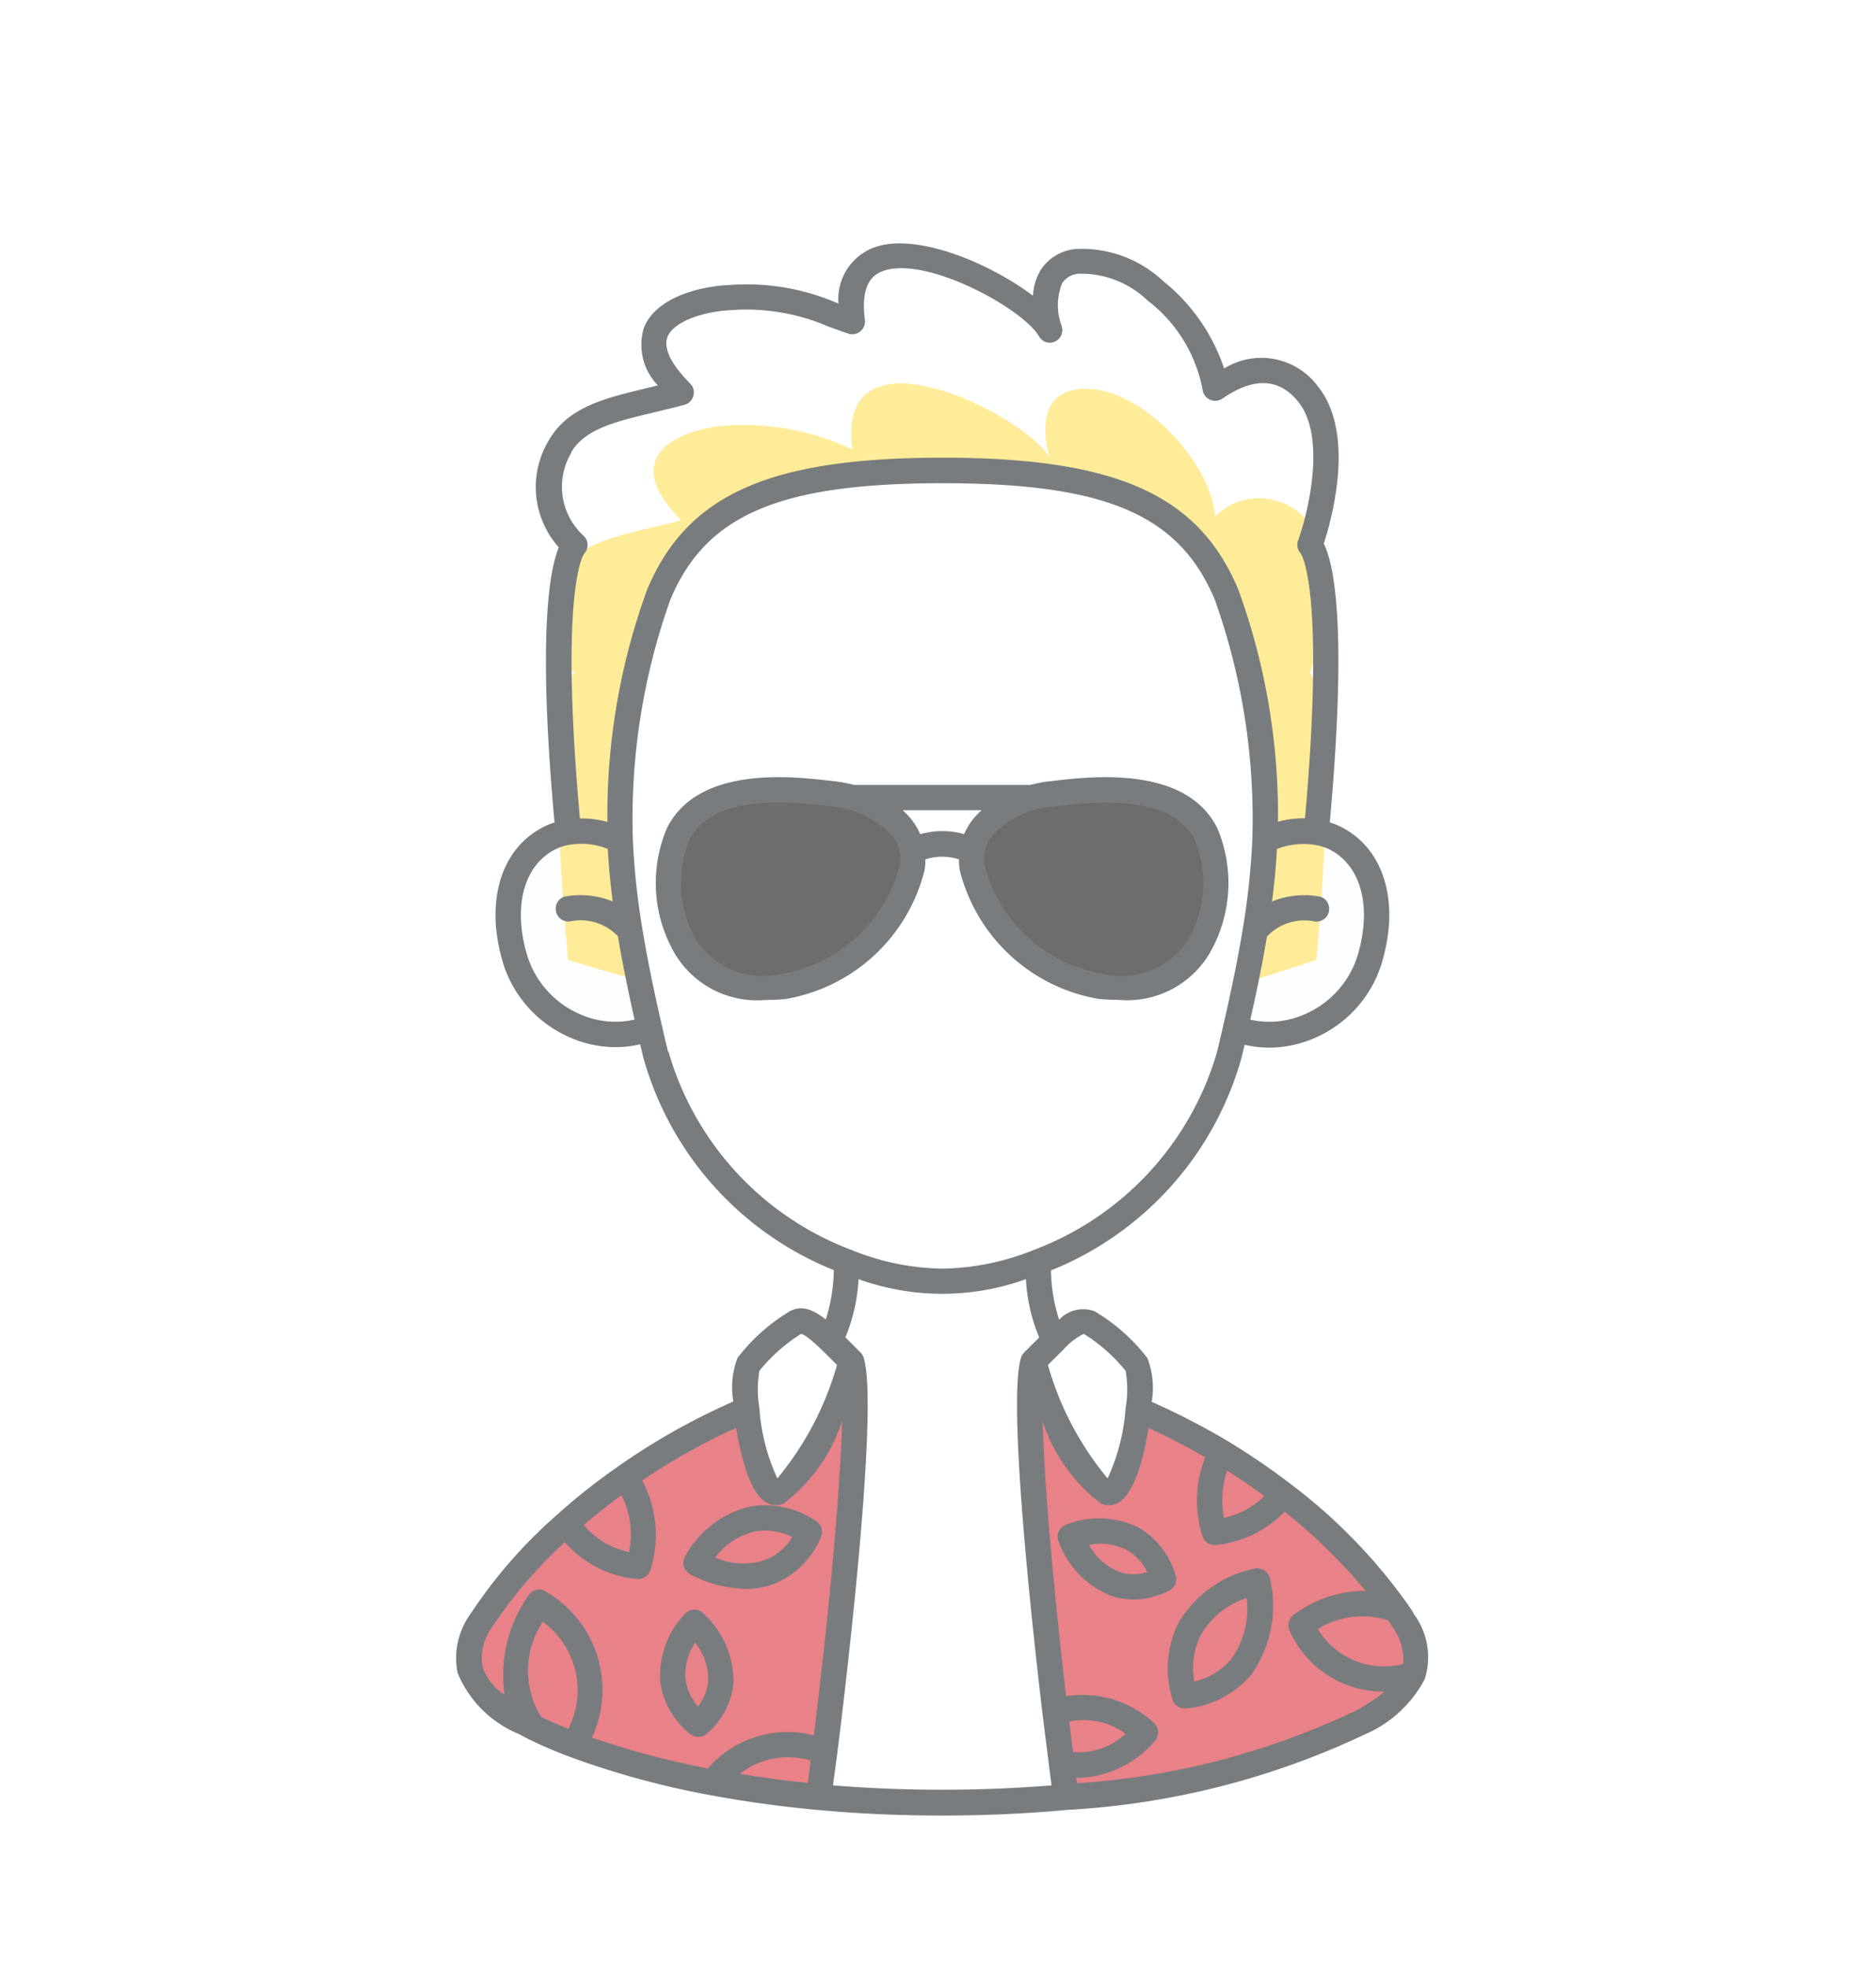 <svg xmlns="http://www.w3.org/2000/svg" xmlns:xlink="http://www.w3.org/1999/xlink" width="44" height="46.139" viewBox="0 0 44 46.139"><defs><filter id="a" x="3.87" y="0" width="36.23" height="33.286" filterUnits="userSpaceOnUse"><feOffset dy="3" input="SourceAlpha"/><feGaussianBlur stdDeviation="3" result="b"/><feFlood flood-opacity="0.161"/><feComposite operator="in" in2="b"/><feComposite in="SourceGraphic"/></filter></defs><g transform="translate(-248 -1405.861)"><rect width="44" height="44" rx="2" transform="translate(248 1408)" fill="#dee2e6" opacity="0"/><g transform="translate(258.703 1411.568)"><g transform="matrix(1, 0, 0, 1, -10.7, -5.71)" filter="url(#a)"><path d="M44.695,4.735c-.03-.1-.446-1.466.66-1.605,1.379-.175,3.134,1.683,3.22,2.982a1.465,1.465,0,0,1,2.188.14c.913,1.151.036,3.532.036,3.532s.725.6.149,6.728c-7.107,2.364-9.758,2.364-17.546,0-.577-6.133.149-6.731.149-6.731a1.857,1.857,0,0,1-.339-2.319c.476-.824,1.579-.919,2.842-1.261-1.591-1.591.128-2.185,1.165-2.227a6,6,0,0,1,2.848.568c-.41-3.053,4.052-.815,4.629.19Z" transform="translate(-20.08 3)" fill="#ffec99"/></g><path d="M56.62,94.892c-.889.083-1.858.131-2.9.131s-2.013-.048-2.9-.131c-1.947-2.729-2-6.743.276-10.7a3.061,3.061,0,0,0,.268-.752,3.973,3.973,0,0,0,.083-.5l.033-.595a11.379,11.379,0,0,0,4.483,0,4.906,4.906,0,0,0,.107,1.061,3.163,3.163,0,0,0,.279.785A13.375,13.375,0,0,1,56.62,94.892Z" transform="translate(-42.319 -58.459)" fill="#ff977b" opacity="0"/><path d="M35.611,90.21c.324,1.029-.4,7.542-.77,10.212A22.279,22.279,0,0,1,29.1,99.194a10.3,10.3,0,0,1-.981-.425l-.166-.089c-1.064-.586-1.754-1.228-1.011-2.414a11.316,11.316,0,0,1,1.989-2.271A13.865,13.865,0,0,1,30.3,92.918a15.224,15.224,0,0,1,2.346-1.356c.166-.077.339-.155.508-.235A13.338,13.338,0,0,1,35.611,90.21Z" transform="translate(-26.343 -63.989)" fill="#e88188"/><path d="M79.643,96.266a1.413,1.413,0,0,1,.241,1.284,2.569,2.569,0,0,1-1.252,1.13,18.959,18.959,0,0,1-6.885,1.742c-.375-2.67-1.094-9.184-.77-10.212,0,0,1.151.507,2.462,1.118.169.08.342.158.508.235.52.244,1,.5,1.451.77a15.933,15.933,0,0,1,1.43.975,12.7,12.7,0,0,1,2.658,2.72C79.545,96.114,79.6,96.192,79.643,96.266Z" transform="translate(-57.446 -63.989)" fill="#e88188"/><path d="M30.879,109.2c1.754,1.379,1.168,2.777.815,3.339a10.3,10.3,0,0,1-.981-.425C30.3,111.549,30.029,110.6,30.879,109.2Z" transform="translate(-28.933 -77.334)" fill="#f9e0b4" opacity="0"/><path d="M35.732,99.32a2.367,2.367,0,0,1,.318,2.1,2.21,2.21,0,0,1-1.68-1.02A13.867,13.867,0,0,1,35.732,99.32Z" transform="translate(-31.779 -70.391)" fill="#f9e0b4" opacity="0"/><path d="M44.54,103.594a1.783,1.783,0,0,1,2.664-.728S46.585,104.584,44.54,103.594Z" transform="translate(-38.926 -72.65)" fill="#f9e0b4" opacity="0"/><path d="M43.216,110.76c1.35,1.433.092,2.39.092,2.39A1.547,1.547,0,0,1,43.216,110.76Z" transform="translate(-37.635 -78.43)" fill="#f9e0b4" opacity="0"/><path d="M48.477,120.606c-.051.392-.1.746-.14,1.052-.916-.083-1.748-.205-2.5-.345A2.22,2.22,0,0,1,48.477,120.606Z" transform="translate(-39.839 -85.226)" fill="#f9e0b4" opacity="0"/><path d="M72.91,117.6a1.981,1.981,0,0,1,2.117.452,1.965,1.965,0,0,1-1.971.711C73.008,118.412,72.961,118.02,72.91,117.6Z" transform="translate(-58.862 -83.139)" fill="#f9e0b4" opacity="0"/><path d="M94.677,109.695a1.413,1.413,0,0,1,.241,1.284,2.153,2.153,0,0,1-2.628-1.159,2.334,2.334,0,0,1,2.23-.363c.059.086.113.164.158.238Z" transform="translate(-72.48 -77.418)" fill="#f9e0b4" opacity="0"/><path d="M86.791,98.325a2.23,2.23,0,0,1-1.6.9,2.417,2.417,0,0,1,.172-1.879,15.929,15.929,0,0,1,1.43.975Z" transform="translate(-67.409 -69.007)" fill="#f9e0b4" opacity="0"/><path d="M84.586,107.51c.4,2.592-1.7,2.7-1.7,2.7S82.16,108.2,84.586,107.51Z" transform="translate(-65.798 -76.146)" fill="#f9e0b4" opacity="0"/><path d="M76.278,104.719s-1.371.8-2.188-1A1.554,1.554,0,0,1,76.278,104.719Z" transform="translate(-59.691 -73.394)" fill="#f9e0b4" opacity="0"/><path d="M73.59,88.032a2.339,2.339,0,0,1,.042,1.049c-.1.931-.41,2.087-.752,1.941-.821-.351-1.709-3.059-1.709-3.059.184-.184.348-.351.5-.494.354-.339.615-.529.8-.431a4.1,4.1,0,0,1,1.121.993Z" transform="translate(-57.639 -61.743)" fill="#fff"/><path d="M50.422,87.473c.149.14.312.309.494.491,0,0-.889,2.708-1.709,3.059-.342.146-.651-1.011-.752-1.941a2.339,2.339,0,0,1,.042-1.049,4.1,4.1,0,0,1,1.121-.993c.19-.1.452.092.806.434Z" transform="translate(-41.648 -61.743)" fill="#fff"/><path d="M60.776,83.4a5.07,5.07,0,0,1-2.384.565,5.158,5.158,0,0,1-2.322-.529,3.973,3.973,0,0,0,.083-.5l.033-.595a11.379,11.379,0,0,0,4.483,0A4.905,4.905,0,0,0,60.776,83.4Z" transform="translate(-47.028 -58.459)" fill="#ff7364" opacity="0"/><g transform="translate(1.216 5.327)"><path d="M87.784,48.4a1.506,1.506,0,0,1,.422.128c.928.449,1.21,1.608.829,2.866A2.471,2.471,0,0,1,85.888,53c-.869-.971-.646-3.067.69-4.394A1.9,1.9,0,0,1,87.784,48.4Z" transform="translate(-68.834 -39.918)" fill="#ff977b" opacity="0.004"/><path d="M33.06,53a2.471,2.471,0,0,1-3.148-1.611c-.381-1.258-.1-2.417.829-2.866a1.4,1.4,0,0,1,.41-.125,1.877,1.877,0,0,1,1.219.208C33.506,49.626,33.811,52.03,33.06,53Z" transform="translate(-29.748 -39.917)" fill="#ff977b" opacity="0.004"/><path d="M46.1,38.942a7.4,7.4,0,0,0,6.73-5.312,27.091,27.091,0,0,0,.836-5.01,15.364,15.364,0,0,0-.9-5.768c-.852-2.051-2.581-2.921-6.656-2.921H46.1c-4.075,0-5.8.87-6.656,2.921a15.364,15.364,0,0,0-.9,5.768,27.206,27.206,0,0,0,.836,5.01A7.382,7.382,0,0,0,46.1,38.942Z" transform="translate(-35.926 -19.932)" fill="#fff"/></g><path d="M45.085,49.721a2.182,2.182,0,0,1-2.3-.928,2.987,2.987,0,0,1-.169-2.65c.684-1.373,2.992-1,3.606-.94.919.089,2.054.7,1.878,1.736A3.765,3.765,0,0,1,45.085,49.721Z" transform="translate(-37.413 -32.298)" fill="#6b6d6f"/><path d="M69.324,49.721a2.183,2.183,0,0,0,2.3-.928,2.987,2.987,0,0,0,.169-2.65c-.684-1.373-2.992-1-3.606-.94-.919.089-2.053.7-1.877,1.736A3.766,3.766,0,0,0,69.324,49.721Z" transform="translate(-54.208 -32.298)" fill="#6b6d6f"/><g transform="translate(0 0)"><path d="M69.007,40.561a3.019,3.019,0,0,1,1.057-.313,6.536,6.536,0,0,1,1.086-.062,4.953,4.953,0,0,1,1.089.147,2.294,2.294,0,0,1,1.023.535.224.224,0,0,1-.3.334l-.011-.009a1.924,1.924,0,0,0-.835-.355,4.72,4.72,0,0,0-.976-.089,5.937,5.937,0,0,0-.99.081c-.327.058-.644.133-.956.2l-.01,0a.255.255,0,0,1-.178-.473Z" transform="translate(-56.027 -28.835)" fill="#473049" opacity="0"/><path d="M48.276,41.029c-.312-.071-.63-.146-.956-.2a5.937,5.937,0,0,0-.99-.081,4.72,4.72,0,0,0-.976.089,1.923,1.923,0,0,0-.835.355l-.01.009a.224.224,0,0,1-.3-.333,2.294,2.294,0,0,1,1.024-.535,4.949,4.949,0,0,1,1.089-.147,6.537,6.537,0,0,1,1.086.062,3.018,3.018,0,0,1,1.057.314.256.256,0,0,1-.178.474Z" transform="translate(-38.646 -28.832)" fill="#473049" opacity="0"/><path d="M54.564,45.308c-.726-1.46-2.922-1.213-3.748-1.12l-.154.017a3.066,3.066,0,0,0-.48.089H46.036a3.057,3.057,0,0,0-.479-.089l-.154-.017c-.826-.093-3.022-.34-3.748,1.12a3.3,3.3,0,0,0,.177,2.929,2.246,2.246,0,0,0,2.141,1.1c.149,0,.3-.007.438-.018A4.058,4.058,0,0,0,47.7,46.286a1.509,1.509,0,0,0,.017-.247,1.305,1.305,0,0,1,.788,0,1.531,1.531,0,0,0,.017.249,4.059,4.059,0,0,0,3.289,3.029c.142.01.289.018.438.018a2.246,2.246,0,0,0,2.139-1.1A3.3,3.3,0,0,0,54.564,45.308Zm-7.451.878a3.465,3.465,0,0,1-2.747,2.537,1.888,1.888,0,0,1-2.017-.778,2.679,2.679,0,0,1-.161-2.372c.353-.71,1.284-.866,2.086-.866a9.409,9.409,0,0,1,1.063.072l.162.018a2.178,2.178,0,0,1,1.439.694A.857.857,0,0,1,47.113,46.186Zm.482-.736a1.55,1.55,0,0,0-.185-.321,1.842,1.842,0,0,0-.227-.242h1.854a1.841,1.841,0,0,0-.227.242,1.546,1.546,0,0,0-.184.319A1.883,1.883,0,0,0,47.595,45.45Zm6.275,2.493a1.888,1.888,0,0,1-2.016.778,3.466,3.466,0,0,1-2.747-2.537.856.856,0,0,1,.175-.7A2.18,2.18,0,0,1,50.72,44.8l.162-.018c.714-.08,2.608-.293,3.149.794A2.676,2.676,0,0,1,53.87,47.943Z" transform="translate(-36.716 -31.596)" fill="#797c7e"/><path d="M60,64.005a2.711,2.711,0,0,1-.807-.122,1.292,1.292,0,0,1-.914-.768.3.3,0,1,1,.568-.176.785.785,0,0,0,.528.378,1.7,1.7,0,0,0,1.4-.11.3.3,0,1,1,.361.473,1.873,1.873,0,0,1-1.13.325Z" transform="translate(-48.573 -44.679)" fill="#473049" opacity="0"/><path d="M62.093,59.023c-.008,0-.8-.013-.8-.476a.3.3,0,0,1,.543-.167.713.713,0,0,0,.517,0,.3.3,0,0,1,.543.167C62.892,59.01,62.1,59.023,62.093,59.023Z" transform="translate(-50.696 -41.531)" fill="#473049" opacity="0"/><path d="M43.707,103.172a3,3,0,0,0,1.3.338,1.875,1.875,0,0,0,.714-.136,2.014,2.014,0,0,0,1.062-1.1.3.3,0,0,0-.1-.339,2.145,2.145,0,0,0-1.548-.362,2.372,2.372,0,0,0-1.542,1.167.3.3,0,0,0,.119.428Zm1.524-1.009a1.472,1.472,0,0,1,.875.13,1.348,1.348,0,0,1-.612.53,1.653,1.653,0,0,1-1.2-.046,1.608,1.608,0,0,1,.936-.614Z" transform="translate(-38.223 -71.96)" fill="#797c7e"/><path d="M75.865,103.937a1.911,1.911,0,0,0-.85-1.13,2.1,2.1,0,0,0-1.716-.087.3.3,0,0,0-.182.406,2.16,2.16,0,0,0,1.258,1.278,1.605,1.605,0,0,0,.488.075,1.851,1.851,0,0,0,.862-.219A.3.3,0,0,0,75.865,103.937Zm-1.308-.1a1.371,1.371,0,0,1-.728-.636,1.332,1.332,0,0,1,.888.119,1.225,1.225,0,0,1,.477.519,1.111,1.111,0,0,1-.638,0Z" transform="translate(-58.988 -72.68)" fill="#797c7e"/><path d="M48.108,34.136c-.047-.078-.1-.159-.168-.253A12.829,12.829,0,0,0,45.219,31.1a16.427,16.427,0,0,0-1.457-.994c-.478-.285-.975-.548-1.478-.784l-.185-.085-.134-.062a1.937,1.937,0,0,0-.1-1.022,4.341,4.341,0,0,0-1.241-1.1.766.766,0,0,0-.83.2,3.927,3.927,0,0,1-.191-1.157,7.576,7.576,0,0,0,4.467-4.98l.043-.178.032-.133a2.611,2.611,0,0,0,.575.067,2.691,2.691,0,0,0,1.2-.288A2.8,2.8,0,0,0,47.358,18.9c.44-1.454.054-2.718-.983-3.219a1.579,1.579,0,0,0-.233-.091c.414-4.578.1-6.059-.141-6.535.18-.552.751-2.57-.13-3.679a1.651,1.651,0,0,0-2.207-.429A4.411,4.411,0,0,0,42.238,2.9a2.792,2.792,0,0,0-2.046-.756,1.094,1.094,0,0,0-.821.479,1.308,1.308,0,0,0-.191.618c-.97-.736-2.69-1.484-3.7-1.142a1.293,1.293,0,0,0-.862,1.324l-.036-.013a5.355,5.355,0,0,0-2.5-.422c-.766.03-1.757.313-2.028,1.008a1.365,1.365,0,0,0,.33,1.348l-.23.055c-1.007.241-1.876.448-2.324,1.224a2.121,2.121,0,0,0,.229,2.518c-.23.56-.493,2.12-.1,6.451a1.613,1.613,0,0,0-.22.086c-1.038.5-1.425,1.766-.984,3.221a2.8,2.8,0,0,0,1.437,1.674,2.692,2.692,0,0,0,1.2.288,2.594,2.594,0,0,0,.575-.067l.032.134.043.178a7.567,7.567,0,0,0,4.467,4.983,3.963,3.963,0,0,1-.188,1.157c-.272-.215-.553-.345-.83-.2a4.341,4.341,0,0,0-1.239,1.1,1.936,1.936,0,0,0-.1,1.021l-.134.062-.186.086A15.576,15.576,0,0,0,29.439,30.7l-.012.009a14.208,14.208,0,0,0-1.38,1.091A11.47,11.47,0,0,0,26,34.133a1.766,1.766,0,0,0-.313,1.405,2.63,2.63,0,0,0,1.433,1.427l.027.015.149.08a10.622,10.622,0,0,0,1.011.438,20.048,20.048,0,0,0,3.291.9c.829.154,1.678.271,2.524.348.936.089,1.922.132,2.93.132s1.992-.044,2.929-.132a18.7,18.7,0,0,0,7-1.778,2.854,2.854,0,0,0,1.386-1.284,1.693,1.693,0,0,0-.264-1.545Zm-.6.161c.035.051.067.1.1.149a1.3,1.3,0,0,1,.253.879,1.812,1.812,0,0,1-2-.819A1.96,1.96,0,0,1,47.5,34.3Zm-3.77-3.506q.444.282.871.595a1.966,1.966,0,0,1-.948.513A2.17,2.17,0,0,1,43.734,30.791Zm-3.366-3.208a3.951,3.951,0,0,1,.981.867,2.467,2.467,0,0,1,0,.869,4.706,4.706,0,0,1-.422,1.654,7.273,7.273,0,0,1-1.4-2.659l.008-.008c.128-.128.245-.246.353-.35a1.534,1.534,0,0,1,.479-.372Zm-.251,9.807q-.044-.336-.089-.714a1.657,1.657,0,0,1,1.319.285,1.617,1.617,0,0,1-1.23.429ZM46.79,18.725a2.206,2.206,0,0,1-1.133,1.316,2.059,2.059,0,0,1-1.379.175c.162-.716.291-1.358.39-1.949a1.206,1.206,0,0,1,1.13-.352.3.3,0,0,0,.139-.578,1.978,1.978,0,0,0-1.149.108c.056-.439.094-.847.114-1.23a1.709,1.709,0,0,1,.872-.1,1.219,1.219,0,0,1,.341.1c.761.368,1.026,1.354.675,2.512ZM28.345,6.92c.32-.555,1.039-.727,1.948-.944.23-.055.469-.112.714-.178a.3.3,0,0,0,.133-.5c-.446-.444-.633-.831-.532-1.09.147-.376.881-.605,1.5-.63a4.836,4.836,0,0,1,2.276.386c.142.051.294.106.463.165a.3.3,0,0,0,.392-.321c-.129-.96.3-1.1.438-1.152,1.026-.349,3.274.895,3.639,1.53,0,0,.006.006.008.01a.291.291,0,0,0,.535-.076.1.1,0,0,0,0-.013.274.274,0,0,0,.013-.062.284.284,0,0,0-.006-.03.275.275,0,0,0-.006-.03.293.293,0,0,0-.01-.048,1.363,1.363,0,0,1,.02-1,.516.516,0,0,1,.4-.213,2.25,2.25,0,0,1,1.593.624,3.433,3.433,0,0,1,1.293,2.081.3.3,0,0,0,.466.225c.738-.511,1.338-.484,1.786.081.662.832.217,2.625-.01,3.244a.3.3,0,0,0,.063.306c.05.076.561,1,.1,6.208a2.368,2.368,0,0,0-.634.081,15.442,15.442,0,0,0-.928-5.436c-.929-2.234-2.872-3.1-6.942-3.1s-6,.87-6.931,3.106a15.438,15.438,0,0,0-.927,5.434,2.334,2.334,0,0,0-.645-.08c-.468-5.211.046-6.134.1-6.208a.3.3,0,0,0-.019-.426,1.555,1.555,0,0,1-.278-1.948Zm.111,13.121a2.207,2.207,0,0,1-1.133-1.316c-.351-1.158-.086-2.144.675-2.512a1.107,1.107,0,0,1,.327-.1,1.679,1.679,0,0,1,.884.1c.02.383.058.791.114,1.231a1.97,1.97,0,0,0-1.149-.108.3.3,0,0,0,.141.577,1.209,1.209,0,0,1,1.13.346c.1.592.229,1.236.391,1.955a2.056,2.056,0,0,1-1.382-.174Zm2.166.929-.043-.18c-.033-.137-.068-.282-.1-.433-.2-.854-.349-1.6-.46-2.273a17.539,17.539,0,0,1-.222-2.065,15.31,15.31,0,0,1,.875-5.643c.832-2,2.561-2.739,6.394-2.739s5.551.743,6.382,2.739a15.3,15.3,0,0,1,.876,5.642,17.549,17.549,0,0,1-.222,2.065c-.111.676-.262,1.42-.46,2.274-.034.151-.07.3-.1.433l-.043.178a7.063,7.063,0,0,1-4.3,4.648,5.938,5.938,0,0,1-2.14.438,5.854,5.854,0,0,1-2.126-.434h0a7.055,7.055,0,0,1-4.3-4.65Zm2.138,7.486a3.932,3.932,0,0,1,.985-.874c.046.012.171.075.483.377.1.1.213.208.331.327l.026.026a7.27,7.27,0,0,1-1.4,2.66,4.7,4.7,0,0,1-.422-1.652,2.592,2.592,0,0,1,0-.864ZM29.706,32.7a1.894,1.894,0,0,1-1.061-.633q.432-.373.885-.7A2.046,2.046,0,0,1,29.706,32.7Zm-3.438,2.683a1.219,1.219,0,0,1,.241-.94A10.614,10.614,0,0,1,28.2,32.467a2.56,2.56,0,0,0,1.71.868h.014a.3.3,0,0,0,.279-.2,2.714,2.714,0,0,0-.188-2.114,15.049,15.049,0,0,1,2.061-1.169l.143-.066c.092.575.3,1.512.7,1.747a.448.448,0,0,0,.41.03,3.974,3.974,0,0,0,1.374-1.93c-.043,1.7-.326,4.659-.662,7.365a2.476,2.476,0,0,0-2.488.776,19.789,19.789,0,0,1-2.716-.722,2.665,2.665,0,0,0-1.054-3.409.293.293,0,0,0-.238-.059.3.3,0,0,0-.2.138,3.239,3.239,0,0,0-.559,2.323,1.271,1.271,0,0,1-.519-.659Zm7.63,2.73c-.535-.054-1.067-.127-1.595-.213a1.833,1.833,0,0,1,1.665-.309Zm-6.258-1.555a2.067,2.067,0,0,1,.044-2.222,1.984,1.984,0,0,1,.6,2.507C28.044,36.751,27.826,36.654,27.641,36.562Zm6.85,1.612q.046-.343.1-.743c.042-.327,1.014-8.016.62-9.283,0-.009-.006-.018-.01-.027a.3.3,0,0,0-.024-.047.287.287,0,0,0-.044-.054l-.151-.152-.2-.2a4.126,4.126,0,0,0,.309-1.363,5.79,5.79,0,0,0,3.925,0,4.088,4.088,0,0,0,.312,1.366l-.216.216-.134.134a.283.283,0,0,0-.045.056.27.27,0,0,0-.022.042c0,.01-.008.021-.011.03-.327,1.065.305,6.669.509,8.377.05.412.1.8.144,1.149v0c.021.176.043.339.064.5a32.186,32.186,0,0,1-5.128,0ZM46.7,36.443a17.839,17.839,0,0,1-6.487,1.677l-.018-.131c.027,0,.051.006.079.006a2.462,2.462,0,0,0,1.759-.857.3.3,0,0,0-.03-.444,2.447,2.447,0,0,0-2.045-.612c-.321-2.749-.515-5.054-.55-6.442a3.966,3.966,0,0,0,1.373,1.926.446.446,0,0,0,.41-.03c.4-.235.608-1.171.7-1.747l.142.065c.4.189.8.4,1.187.622a2.768,2.768,0,0,0-.062,1.858.3.3,0,0,0,.279.2h.015a2.576,2.576,0,0,0,1.631-.782,13.207,13.207,0,0,1,1.9,1.856,2.776,2.776,0,0,0-1.706.581.3.3,0,0,0-.083.344,2.416,2.416,0,0,0,2.2,1.441l.03,0a4.541,4.541,0,0,1-.722.474Z" transform="translate(-25.656 -2.013)" fill="#797c7e"/><path d="M84.047,106.557a.3.3,0,0,0-.242-.036,2.7,2.7,0,0,0-1.781,1.291A2.43,2.43,0,0,0,81.9,109.6a.3.3,0,0,0,.28.2H82.2a2.278,2.278,0,0,0,1.535-.786,2.774,2.774,0,0,0,.448-2.254.3.3,0,0,0-.133-.2Zm-.77,2.077a1.62,1.62,0,0,1-.87.531,1.754,1.754,0,0,1,.147-1.08,1.934,1.934,0,0,1,1.08-.879A2,2,0,0,1,83.277,108.634Z" transform="translate(-65.099 -75.443)" fill="#797c7e"/><path d="M42.447,112.689a.3.3,0,0,0,.354,0,1.789,1.789,0,0,0,.645-1.189,2.15,2.15,0,0,0-.7-1.641.268.268,0,0,0-.226-.093.3.3,0,0,0-.219.107,2.1,2.1,0,0,0-.569,1.611,1.9,1.9,0,0,0,.716,1.21Zm.1-2.148a1.361,1.361,0,0,1,.308.9,1.112,1.112,0,0,1-.24.591,1.219,1.219,0,0,1-.293-.632,1.323,1.323,0,0,1,.225-.857Z" transform="translate(-36.947 -77.727)" fill="#797c7e"/></g></g></g></svg>